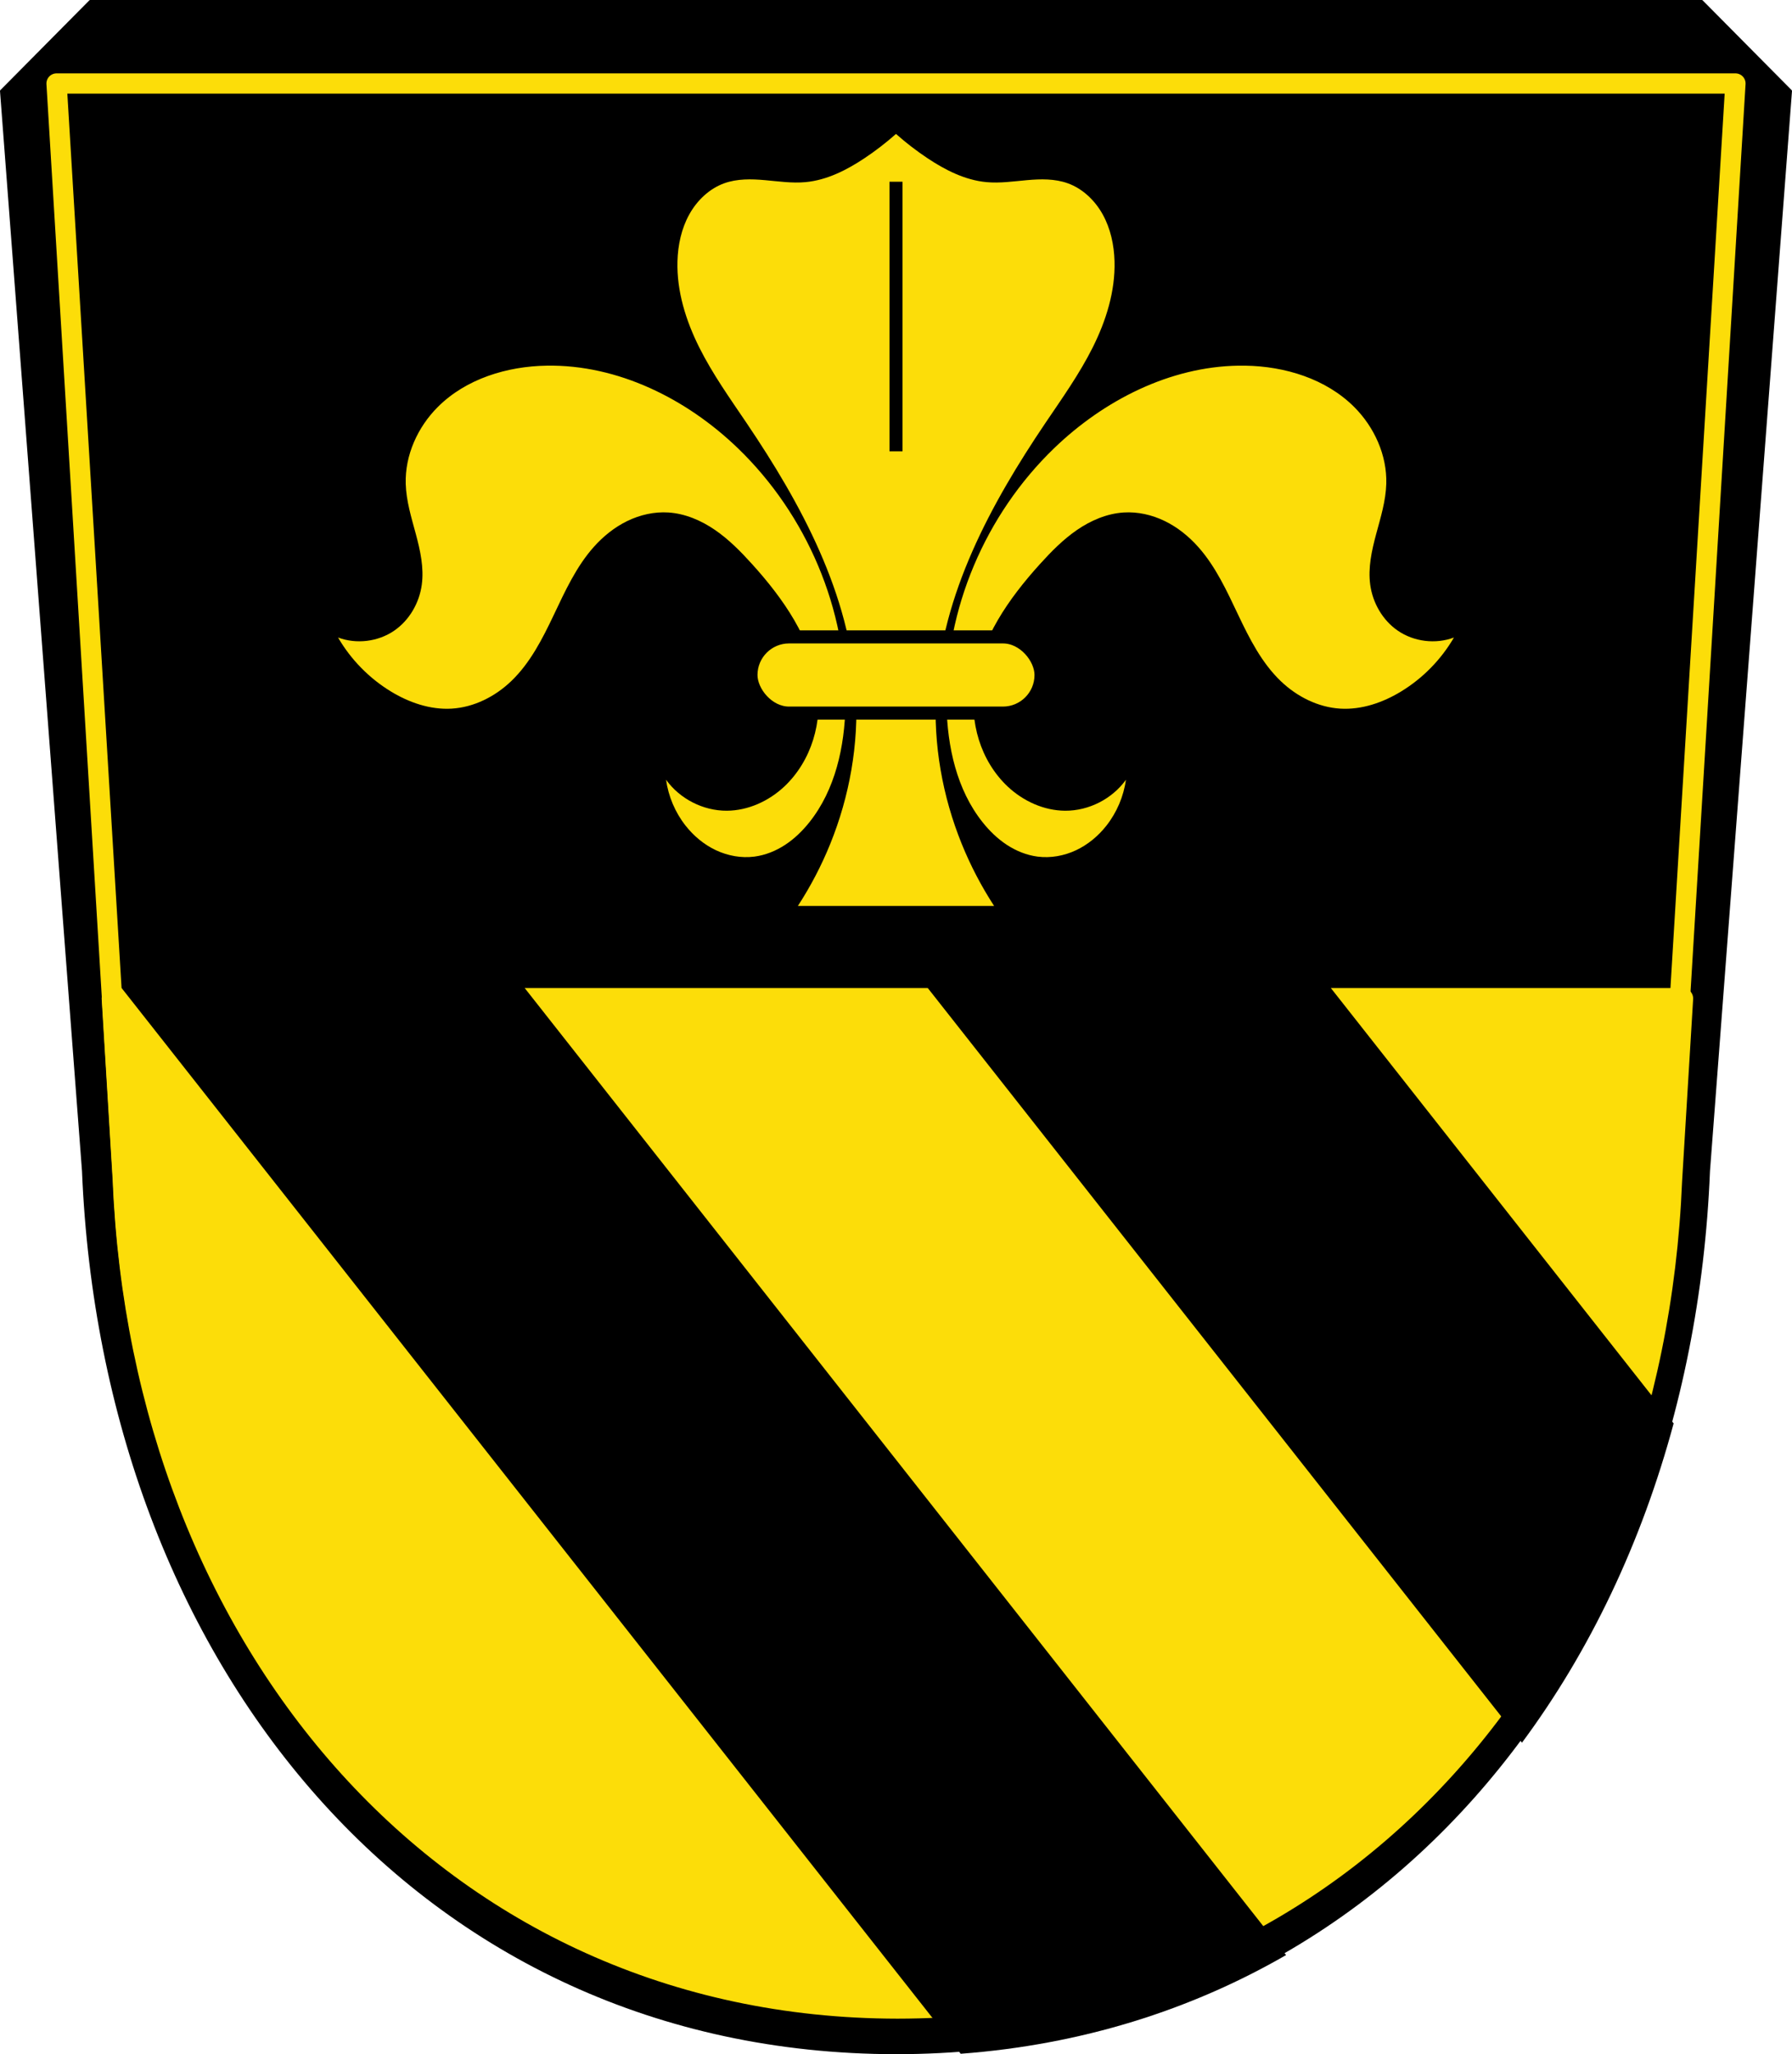 <?xml version="1.0" encoding="UTF-8" standalone="no"?>
<!-- Created with Inkscape (http://www.inkscape.org/) -->

<svg
   xmlns:dc="http://purl.org/dc/elements/1.1/"
   xmlns:cc="http://creativecommons.org/ns#"
   xmlns:rdf="http://www.w3.org/1999/02/22-rdf-syntax-ns#"
   xmlns:svg="http://www.w3.org/2000/svg"
   xmlns="http://www.w3.org/2000/svg"
   xmlns:sodipodi="http://sodipodi.sourceforge.net/DTD/sodipodi-0.dtd"
   xmlns:inkscape="http://www.inkscape.org/namespaces/inkscape"
   width="181.847mm"
   height="208.417mm"
   viewBox="0 0 181.847 208.417"
   version="1.1"
   id="svg1022"
   inkscape:version="0.92.5 (2060ec1f9f, 2020-04-08)"
   sodipodi:docname="DEU Hainhofen (Neusäß) COA.svg">
  <defs
     id="defs1016">
    <inkscape:path-effect
       effect="spiro"
       id="path-effect2894"
       is_visible="true" />
    <inkscape:path-effect
       effect="spiro"
       id="path-effect2871"
       is_visible="true" />
    <inkscape:path-effect
       effect="spiro"
       id="path-effect2871-2"
       is_visible="true" />
    <inkscape:path-effect
       effect="spiro"
       id="path-effect2894-3"
       is_visible="true" />
  </defs>
  <sodipodi:namedview
     id="base"
     pagecolor="#ffffff"
     bordercolor="#666666"
     borderopacity="1.0"
     inkscape:pageopacity="0.0"
     inkscape:pageshadow="2"
     inkscape:zoom="1.0067081"
     inkscape:cx="343.64802"
     inkscape:cy="393.85795"
     inkscape:document-units="mm"
     inkscape:current-layer="layer1"
     showgrid="false"
     inkscape:window-width="1920"
     inkscape:window-height="1046"
     inkscape:window-x="-11"
     inkscape:window-y="-11"
     inkscape:window-maximized="1"
     inkscape:snap-nodes="false"
     fit-margin-top="0"
     fit-margin-left="0"
     fit-margin-right="0"
     fit-margin-bottom="0"
     inkscape:snap-midpoints="true"
     inkscape:snap-smooth-nodes="true" />
  <g
     inkscape:label="Ebene 1"
     inkscape:groupmode="layer"
     id="layer1"
     transform="translate(-8.401,-72.978)">
    <path
       style="fill:#000000;fill-rule:evenodd;stroke:#000000;stroke-width:0.261;stroke-linecap:round;stroke-linejoin:round;stroke-miterlimit:4;stroke-dasharray:none;stroke-opacity:1"
       d="m 17.556,73.109 -9.024,9.104 8.32,109.569 c 2.05,49.871 34.074,89.421 82.472,89.482 48.443,-0.028 80.45,-39.563 82.472,-89.482 l 8.321,-109.569 -9.024,-9.104 H 99.323 Z"
       id="path10563-0-6-2-8"
       inkscape:connector-curvature="0"
       sodipodi:nodetypes="ccccccccc" />
    <path
       style="fill:none;fill-rule:evenodd;stroke:#fcdd09;stroke-width:2.058;stroke-linecap:round;stroke-linejoin:round;stroke-miterlimit:4;stroke-dasharray:none;stroke-opacity:1"
       inkscape:connector-curvature="0"
       d="m 184.508,81.45 -6.739,111.15 c -1.896,46.754 -33.01,83.783 -78.444,83.809 -45.393,-0.057 -76.521,-37.1 -78.444,-83.809 L 14.141,81.45 h 85.181 z"
       id="path10563-0-6-2-7"
       sodipodi:nodetypes="ccccccc" />
    <path
       style="fill:#fcdd09;fill-opacity:1;stroke:#fcdd09;stroke-width:8;stroke-linecap:round;stroke-linejoin:round;stroke-miterlimit:4;stroke-dasharray:none;stroke-opacity:1;paint-order:fill markers stroke"
       d="M 42.934 382.295 L 47.168 452.115 C 54.436 628.656 172.086 768.658 343.648 768.875 C 515.366 768.776 632.962 628.824 640.129 452.115 L 644.363 382.295 L 42.934 382.295 z "
       transform="matrix(0.265,0,0,0.265,8.401,72.978)"
       id="rect2752" />
    <path
       style="fill:#000000;fill-opacity:1;stroke:none;stroke-width:1.013;stroke-linecap:round;stroke-linejoin:round;stroke-miterlimit:4;stroke-dasharray:none;stroke-opacity:1;paint-order:fill markers stroke"
       d="M 405.461 246.008 L 310.188 321.033 L 582.803 667.221 C 608.91 632.019 628.593 590.582 640.889 544.977 L 405.461 246.008 z M 141.863 303.291 L 46.592 378.314 L 367.879 786.312 C 414.079 782.858 455.914 769.618 492.475 748.525 L 141.863 303.291 z "
       transform="matrix(0.265,0,0,0.265,8.401,72.978)"
       id="rect2785-8-0" />
    <path
       style="fill:#fcdd09;stroke:none;stroke-width:0.261;stroke-linecap:round;stroke-linejoin:round;stroke-miterlimit:4;stroke-dasharray:none;stroke-opacity:1;fill-opacity:1"
       d="m 99.324,86.567 c -1.001,0.887 -2.06,1.704 -3.168,2.444 -1.822,1.216 -3.834,2.241 -5.997,2.444 -1.38,0.13 -2.765,-0.079 -4.146,-0.201 -1.381,-0.122 -2.805,-0.152 -4.113,0.317 -1.514,0.543 -2.765,1.737 -3.558,3.171 -0.793,1.434 -1.148,3.094 -1.194,4.743 -0.084,3.042 0.858,6.036 2.212,8.742 1.354,2.706 3.114,5.169 4.802,7.669 5.55,8.218 10.513,17.362 11.088,27.35 0.302,5.234 -0.639,10.524 -2.602,15.363 -0.892,2.198 -1.993,4.306 -3.281,6.284 h 9.956 9.957 c -1.288,-1.979 -2.389,-4.087 -3.281,-6.284 -1.964,-4.838 -2.904,-10.129 -2.602,-15.363 0.576,-9.989 5.539,-19.132 11.088,-27.35 1.688,-2.499 3.448,-4.963 4.802,-7.669 1.354,-2.706 2.296,-5.7 2.212,-8.742 -0.045,-1.649 -0.401,-3.309 -1.193,-4.743 -0.793,-1.434 -2.044,-2.628 -3.558,-3.171 -1.308,-0.469 -2.733,-0.439 -4.114,-0.317 -1.381,0.122 -2.766,0.331 -4.145,0.201 -2.163,-0.204 -4.175,-1.228 -5.997,-2.444 -1.108,-0.74 -2.167,-1.557 -3.168,-2.444 z m -35.436,23.51 c -4.04,0.063 -8.197,1.335 -11.057,4.19 -2.05,2.047 -3.342,4.902 -3.259,7.797 0.05,1.737 0.575,3.421 1.027,5.099 0.452,1.678 0.837,3.421 0.603,5.143 -0.251,1.846 -1.258,3.599 -2.793,4.655 -1.64,1.129 -3.839,1.398 -5.703,0.699 1.294,2.229 3.153,4.128 5.354,5.47 1.853,1.13 4.002,1.873 6.169,1.746 2.265,-0.133 4.414,-1.223 6.052,-2.793 1.933,-1.853 3.169,-4.301 4.319,-6.719 1.15,-2.418 2.279,-4.899 4.061,-6.898 0.957,-1.073 2.097,-1.993 3.389,-2.623 1.293,-0.629 2.741,-0.961 4.175,-0.869 1.704,0.11 3.331,0.809 4.738,1.776 1.407,0.967 2.613,2.195 3.758,3.461 3.158,3.492 6.012,7.553 6.634,12.22 0.249,1.87 0.125,3.796 -0.436,5.597 -0.56,1.801 -1.563,3.472 -2.939,4.761 -1.572,1.472 -3.666,2.431 -5.819,2.444 -2.397,0.014 -4.77,-1.195 -6.168,-3.142 0.233,1.69 0.923,3.314 1.978,4.655 0.825,1.049 1.877,1.928 3.086,2.496 1.208,0.568 2.573,0.816 3.897,0.646 1.117,-0.143 2.186,-0.579 3.127,-1.197 0.941,-0.618 1.758,-1.414 2.459,-2.294 2.629,-3.301 3.575,-7.663 3.658,-11.882 0.189,-9.692 -3.947,-19.344 -10.927,-26.07 -5.2,-5.01 -12.162,-8.481 -19.382,-8.369 z m 70.197,0 c -6.977,0.106 -13.669,3.515 -18.706,8.369 -6.981,6.726 -11.117,16.378 -10.928,26.07 0.082,4.219 1.029,8.581 3.658,11.882 0.701,0.881 1.518,1.677 2.459,2.294 0.941,0.618 2.011,1.054 3.127,1.197 1.324,0.17 2.69,-0.079 3.898,-0.646 1.208,-0.568 2.26,-1.447 3.085,-2.496 1.055,-1.341 1.745,-2.965 1.979,-4.655 -1.398,1.947 -3.771,3.156 -6.168,3.142 -2.154,-0.012 -4.247,-0.972 -5.819,-2.444 -1.377,-1.289 -2.379,-2.961 -2.939,-4.761 -0.56,-1.801 -0.685,-3.728 -0.436,-5.597 0.622,-4.666 3.477,-8.728 6.634,-12.22 1.145,-1.266 2.352,-2.494 3.758,-3.461 1.407,-0.967 3.034,-1.666 4.738,-1.776 1.435,-0.092 2.883,0.239 4.175,0.869 1.293,0.629 2.433,1.549 3.389,2.623 1.782,1.999 2.91,4.48 4.061,6.898 1.15,2.418 2.386,4.866 4.319,6.719 1.638,1.57 3.787,2.66 6.052,2.793 2.166,0.127 4.315,-0.616 6.168,-1.746 2.201,-1.342 4.059,-3.241 5.354,-5.47 -1.864,0.699 -4.062,0.43 -5.702,-0.699 -1.535,-1.056 -2.542,-2.809 -2.793,-4.655 -0.234,-1.722 0.151,-3.465 0.603,-5.143 0.452,-1.678 0.977,-3.362 1.027,-5.099 0.084,-2.895 -1.21,-5.751 -3.259,-7.797 -2.859,-2.855 -7.016,-4.127 -11.056,-4.19 -0.226,-0.004 -0.451,-0.003 -0.676,0 z"
       id="path2869"
       inkscape:connector-curvature="0" />
    <path
       style="fill:none;stroke:#000000;stroke-width:1.323;stroke-linecap:butt;stroke-linejoin:miter;stroke-miterlimit:4;stroke-dasharray:none;stroke-opacity:1"
       d="m 99.325,91.417 v 27.352"
       id="path2916"
       inkscape:connector-curvature="0" />
    <rect
       style="fill:#fcdd09;fill-opacity:1;stroke:#000000;stroke-width:1.323;stroke-linecap:round;stroke-linejoin:round;stroke-miterlimit:4;stroke-dasharray:none;stroke-opacity:1;paint-order:fill markers stroke"
       id="rect2918"
       width="29.433"
       height="7.73"
       x="84.608"
       y="137.598"
       ry="3.865" />
  </g>
</svg>
